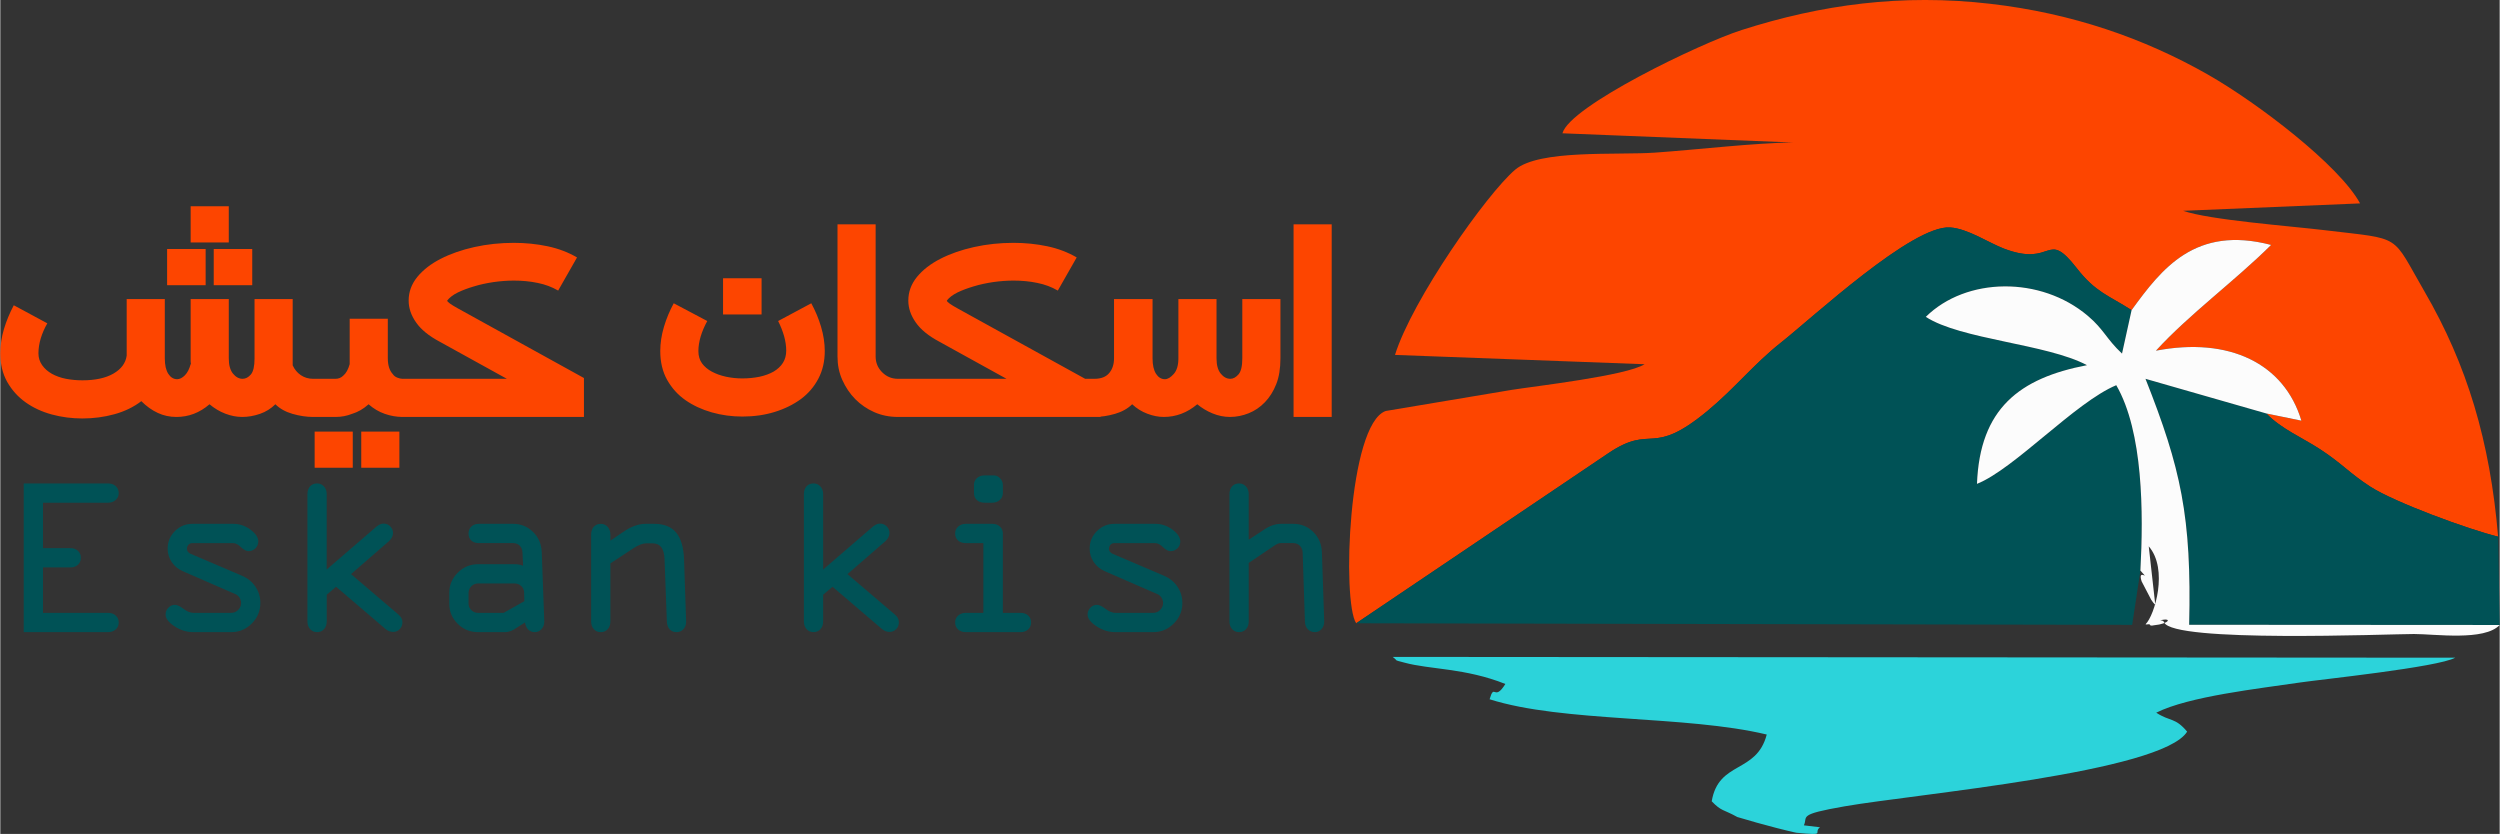 <?xml version="1.0" encoding="UTF-8"?>
<!DOCTYPE svg PUBLIC "-//W3C//DTD SVG 1.1//EN" "http://www.w3.org/Graphics/SVG/1.1/DTD/svg11.dtd">
<!-- Creator: CorelDRAW 2018 (64-Bit) -->
<svg xmlns="http://www.w3.org/2000/svg" xml:space="preserve" width="5.336in" height="1.78in" version="1.1" style="shape-rendering:geometricPrecision; text-rendering:geometricPrecision; image-rendering:optimizeQuality; fill-rule:evenodd; clip-rule:evenodd"
viewBox="0 0 517134 172551"
 xmlns:xlink="http://www.w3.org/1999/xlink">
 <rect x="0" y="0" width="517134" height="172551" fill="#333333" stroke="none"/>
 <defs>
  <style type="text/css">
   <![CDATA[
    .fil1 {fill:#005256}
    .fil2 {fill:#2CD3DA}
    .fil3 {fill:#FCFCFC}
    .fil0 {fill:#FD4500}
    .fil4 {fill:#005256;fill-rule:nonzero}
    .fil5 {fill:#FD4500;fill-rule:nonzero}
   ]]>
  </style>
 </defs>
 <g id="Layer_x0020_1">
  <path class="fil0" d="M280534 128958l52196 -35200c9253,-6217 8686,1034 20512,-8755 5606,-4641 9549,-9666 15171,-14115 6648,-5263 27201,-24363 35025,-23831 3674,250 7950,3176 11151,4392 10405,3951 8605,-4237 15072,4075 3849,4946 6531,5573 11313,8640 6229,-8573 13170,-17589 28868,-13487 -7520,7469 -16936,14344 -23833,21881 15198,-2920 26578,2692 30095,14480l-7258 -1492c3163,3238 7363,4939 11194,7444 4520,2956 6101,4986 10394,7742 4994,3205 20296,8837 26373,10302 -1661,-19737 -6412,-35522 -15211,-50688 -7019,-12099 -4382,-10755 -20518,-12701 -7234,-872 -23931,-2116 -29449,-4029l36616 -1531c-4260,-7866 -21230,-20829 -31563,-26700 -13101,-7444 -27983,-12643 -44927,-14598 -18394,-2123 -34986,160 -51462,5426 -8597,2747 -35621,15774 -37078,21367l47665 1903c-7771,66 -20144,1518 -28518,2096 -8077,558 -23944,-692 -28927,3529 -5869,4973 -21311,26916 -24869,38327l51642 1926c-3752,2389 -22875,4564 -27548,5316l-26017 4360c-7744,2750 -9072,39440 -6108,43919z"/>
  <path class="fil1" d="M280534 128958l160561 328 1703 -11231c645,-11932 579,-28729 -4996,-38354 -8486,3541 -21095,17337 -28819,20413 597,-15559 8755,-21874 22761,-24556 -8290,-4419 -26123,-5296 -33351,-9997 8362,-8256 23762,-8488 33539,-199 3321,2816 3812,4750 7060,7800l1982 -8997c-4782,-3067 -7464,-3694 -11313,-8640 -6467,-8312 -4668,-124 -15072,-4075 -3202,-1216 -7477,-4142 -11151,-4392 -7824,-532 -28377,18568 -35025,23831 -5622,4450 -9565,9474 -15171,14115 -11826,9789 -11259,2538 -20512,8755l-52196 35200z"/>
  <path class="fil2" d="M359410 169052c2910,854 5167,1516 8080,2257 625,159 3792,960 4162,995 6387,604 3323,56 4845,-1140l-3330 -395c888,-1868 -1486,-2212 8486,-3946 14582,-2536 65637,-7040 70812,-15445 -2520,-2997 -3488,-2025 -6395,-3920 6744,-3379 21124,-4967 29907,-6268 3984,-590 28455,-3142 31947,-5109l-219834 -163c1383,1043 -53,500 2391,1174 5283,1456 12601,1104 20922,4424 -2343,3777 -2227,-345 -3264,3163 15185,4837 40604,3284 57344,7298 -2112,8139 -9968,5372 -11385,13817 2055,2136 2366,1615 5312,3259z"/>
  <path class="fil1" d="M517134 129313l-328 -18278c-6077,-1465 -21379,-7097 -26373,-10302 -4294,-2756 -5874,-4785 -10394,-7742 -3831,-2505 -8030,-4206 -11194,-7444l-24999 -7170c7309,18467 9569,28481 9035,50893l64252 42z"/>
  <path class="fil3" d="M440974 64165l-1982 8997c-3249,-3049 -3739,-4983 -7060,-7800 -9777,-8288 -25177,-8057 -33539,199 7229,4701 25061,5579 33351,9997 -14006,2682 -22164,8997 -22761,24556 7724,-3076 20333,-16872 28819,-20413 5575,9625 5641,26422 4996,38354 2298,2494 -702,-732 255,2240l1972 3783c250,378 500,762 848,1044l-1350 -12081c4102,4711 1230,14272 -659,16125 275,145 797,-178 924,129 115,278 701,89 841,76 3040,-287 3908,-1601 1263,-1047 297,68 651,47 805,432 1711,4279 46526,2424 51690,2424 4377,0 14589,1498 17746,-1867l-64252 -42c533,-22412 -1727,-32426 -9035,-50893l24999 7170 7258 1492c-3517,-11788 -14896,-17401 -30095,-14480 6897,-7537 16313,-14413 23833,-21881 -15699,-4102 -22639,4914 -28868,13487z"/>
  <path class="fil4" d="M4843 100027l17433 0c664,0 1203,182 1606,554 411,372 617,855 617,1440 0,570 -206,1044 -625,1424 -419,380 -949,570 -1598,570l-13445 0 0 9401 5658 0c649,0 1171,182 1575,554 403,372 601,855 601,1440 0,585 -198,1068 -601,1440 -404,372 -926,554 -1575,554l-5658 0 0 9401 13445 0c664,0 1203,182 1606,554 411,372 617,855 617,1440 0,585 -206,1068 -625,1440 -419,372 -949,554 -1598,554l-17433 0 0 -30766zm34921 8356l8428 0c1305,0 2492,404 3569,1203 1076,807 1614,1622 1614,2453 0,562 -198,1029 -594,1416 -395,388 -862,578 -1408,578 -491,0 -1021,-277 -1590,-831 -562,-554 -1108,-831 -1638,-831l-8380 0c-340,0 -617,111 -831,333 -214,229 -325,530 -325,918 0,166 71,348 206,530 142,182 308,325 514,412l10762 4598c1147,506 2050,1258 2714,2255 665,997 997,2113 997,3355 0,1647 -594,3071 -1789,4250 -1186,1179 -2595,1772 -4233,1772l-7826 0c-1393,0 -2706,-404 -3925,-1218 -1226,-807 -1836,-1622 -1836,-2437 0,-530 190,-989 570,-1393 380,-404 839,-601 1377,-601 435,0 1029,277 1765,830 744,554 1424,831 2049,831l7826 0c538,0 1013,-198 1417,-601 411,-404 617,-879 617,-1433 0,-419 -118,-799 -348,-1147 -230,-348 -546,-601 -950,-751l-10698 -4661c-989,-419 -1765,-1053 -2343,-1899 -570,-855 -854,-1780 -854,-2786 0,-1424 498,-2635 1503,-3640 1005,-1005 2223,-1503 3640,-1503zm27767 -6125l0 15581 10295 -8879c293,-229 546,-395 776,-482 221,-95 459,-143 704,-143 538,0 997,190 1377,578 380,387 570,847 570,1369 0,293 -71,586 -206,870 -142,285 -340,554 -609,799l-7874 6837 9781 8341c293,245 506,506 649,767 135,261 206,546 206,854 0,562 -182,1029 -554,1416 -372,388 -823,578 -1345,578 -293,0 -570,-47 -823,-135 -253,-95 -506,-245 -752,-443l-10247 -8760 -1946 1646 0 5516c0,665 -182,1203 -554,1606 -372,412 -855,617 -1440,617 -585,0 -1068,-206 -1440,-625 -372,-419 -554,-949 -554,-1598l0 -26311c0,-680 182,-1226 546,-1630 364,-403 847,-601 1448,-601 570,0 1045,206 1424,625 380,419 570,949 570,1606zm31249 18469c-491,0 -934,190 -1322,578 -388,387 -578,847 -578,1369l0 2231c0,506 190,950 570,1329 380,380 839,570 1377,570l5310 0 4289 -2414 -47 -1765c0,-538 -190,-989 -578,-1353 -388,-364 -838,-546 -1361,-546l-7660 0zm237 -12345l7074 0c1607,0 2984,554 4123,1670 1147,1108 1749,2516 1812,4218l522 14251 0 95c0,617 -190,1131 -570,1551 -380,420 -839,625 -1377,625 -554,0 -1013,-174 -1369,-522 -356,-348 -578,-839 -673,-1472l-2310 1464c-245,150 -538,277 -871,380 -332,103 -625,150 -886,150l-5666 0c-1638,0 -3038,-578 -4194,-1725 -1163,-1155 -1740,-2541 -1740,-4163l0 -2231c0,-1622 585,-3015 1764,-4186 1171,-1163 2564,-1748 4170,-1748l7613 0c325,0 625,23 910,79 285,55 562,135 823,245l-134 -2793c-32,-578 -222,-1029 -578,-1377 -356,-348 -815,-523 -1369,-523l-7074 0c-664,0 -1187,-174 -1567,-530 -380,-356 -570,-847 -570,-1464 0,-586 198,-1068 593,-1440 396,-372 910,-554 1543,-554zm27213 2248l0 1234 2318 -1582 143 -87c1701,-1210 3300,-1812 4803,-1812l1804 0c2026,0 3545,609 4550,1828 1005,1226 1543,3093 1622,5610l427 12748 0 95c0,617 -190,1124 -570,1528 -380,403 -855,601 -1424,601 -585,0 -1060,-198 -1416,-593 -356,-388 -546,-934 -578,-1630l-475 -12883c-47,-1116 -277,-1938 -680,-2469 -412,-530 -1021,-799 -1828,-799l-1298 0c-712,0 -1590,340 -2643,1021l-142 95 -4613 3031 0 12004c0,665 -182,1203 -554,1606 -372,412 -855,617 -1440,617 -585,0 -1068,-206 -1440,-625 -372,-419 -554,-949 -554,-1598l0 -17939c0,-681 182,-1226 546,-1630 364,-412 847,-617 1448,-617 570,0 1045,206 1424,625 380,420 570,957 570,1622zm44020 -8372l0 15581 10295 -8879c293,-229 546,-395 775,-482 222,-95 459,-143 704,-143 538,0 997,190 1377,578 380,387 570,847 570,1369 0,293 -71,586 -206,870 -143,285 -340,554 -610,799l-7873 6837 9780 8341c293,245 506,506 649,767 134,261 206,546 206,854 0,562 -182,1029 -554,1416 -372,388 -823,578 -1345,578 -293,0 -570,-47 -823,-135 -253,-95 -506,-245 -752,-443l-10248 -8760 -1946 1646 0 5516c0,665 -182,1203 -554,1606 -372,412 -855,617 -1440,617 -586,0 -1068,-206 -1440,-625 -372,-419 -554,-949 -554,-1598l0 -26311c0,-680 182,-1226 546,-1630 364,-403 847,-601 1448,-601 570,0 1045,206 1424,625 380,419 570,949 570,1606zm29532 6125l5428 0c665,0 1203,182 1606,554 412,372 617,854 617,1440l0 16428 3664 0c649,0 1171,182 1575,546 403,364 601,847 601,1448 0,585 -206,1068 -617,1440 -403,372 -926,554 -1558,554l-11315 0c-665,0 -1203,-182 -1607,-554 -412,-372 -617,-855 -617,-1440 0,-585 206,-1068 625,-1440 419,-372 950,-554 1599,-554l3615 0 0 -14434 -3615 0c-681,0 -1219,-182 -1622,-545 -404,-365 -602,-847 -602,-1448 0,-570 206,-1044 625,-1424 419,-380 950,-570 1599,-570zm3893 -10018l1947 0c451,0 862,198 1242,601 380,404 570,863 570,1392l0 1662c0,578 -206,1053 -625,1424 -420,380 -950,570 -1598,570l-1535 0c-680,0 -1218,-182 -1622,-546 -404,-364 -601,-847 -601,-1448l0 -1662c0,-593 206,-1068 617,-1440 403,-372 941,-554 1606,-554zm26857 10018l8428 0c1305,0 2492,404 3569,1203 1076,807 1614,1622 1614,2453 0,562 -198,1029 -594,1416 -395,388 -862,578 -1408,578 -491,0 -1021,-277 -1590,-831 -562,-554 -1108,-831 -1638,-831l-8380 0c-340,0 -617,111 -831,333 -214,229 -325,530 -325,918 0,166 71,348 206,530 142,182 308,325 514,412l10762 4598c1147,506 2049,1258 2714,2255 665,997 997,2113 997,3355 0,1647 -594,3071 -1789,4250 -1186,1179 -2595,1772 -4233,1772l-7826 0c-1393,0 -2707,-404 -3925,-1218 -1226,-807 -1836,-1622 -1836,-2437 0,-530 190,-989 570,-1393 380,-404 839,-601 1377,-601 435,0 1029,277 1764,830 744,554 1424,831 2050,831l7826 0c538,0 1013,-198 1416,-601 412,-404 617,-879 617,-1433 0,-419 -118,-799 -348,-1147 -230,-348 -546,-601 -950,-751l-10698 -4661c-989,-419 -1765,-1053 -2343,-1899 -570,-855 -855,-1780 -855,-2786 0,-1424 499,-2635 1503,-3640 1005,-1005 2223,-1503 3640,-1503zm27767 -6125l0 9416 2896 -1899c63,-48 142,-103 237,-166 1203,-815 2398,-1226 3569,-1226l2509 0c1622,0 3000,554 4139,1670 1131,1115 1733,2516 1796,4218l475 14251 0 95c0,617 -182,1131 -554,1551 -372,420 -823,625 -1345,625 -602,0 -1092,-190 -1472,-578 -379,-388 -585,-902 -617,-1551l-474 -14394c-32,-554 -229,-1013 -594,-1369 -364,-356 -815,-531 -1353,-531l-2555 0c-230,0 -444,40 -633,119 -198,71 -459,229 -800,459l-5222 3522 0 12099c0,665 -182,1203 -554,1606 -372,412 -855,617 -1440,617 -585,0 -1068,-206 -1440,-625 -372,-419 -554,-949 -554,-1598l0 -26311c0,-680 182,-1226 546,-1630 364,-403 847,-601 1448,-601 570,0 1045,206 1424,625 380,419 570,949 570,1606z"/>
  <path class="fil5" d="M60492 75590c381,843 939,1524 1673,2027 748,504 1605,762 2557,762l0 7890c-1387,0 -2802,-218 -4271,-639 -1455,-422 -2639,-1089 -3537,-1987 -911,898 -1972,1565 -3197,1987 -1224,422 -2435,639 -3659,639 -1170,0 -2340,-231 -3510,-680 -1170,-448 -2258,-1102 -3265,-1945 -2027,1755 -4311,2626 -6856,2626 -1388,0 -2680,-285 -3864,-843 -1197,-558 -2326,-1360 -3387,-2422 -1605,1224 -3455,2122 -5591,2707 -2122,585 -4326,871 -6611,871 -2177,0 -4285,-272 -6339,-830 -2040,-557 -3850,-1401 -5414,-2516 -1564,-1116 -2829,-2517 -3795,-4217 -952,-1700 -1428,-3673 -1428,-5904 0,-1700 258,-3387 762,-5061 503,-1672 1184,-3305 2027,-4896l6938 3740c-585,1007 -1034,2054 -1361,3115 -313,1061 -476,2095 -476,3102 0,911 258,1714 762,2435 503,721 1183,1320 2027,1795 857,476 1823,817 2911,1034 1088,204 2217,313 3387,313 2653,0 4802,-462 6421,-1388 1619,-938 2530,-2163 2748,-3713l0 -11712 7889 0 0 12270c0,1387 245,2448 721,3196 476,735 1089,1116 1837,1116 530,0 1061,-272 1592,-802 530,-531 925,-1306 1197,-2313l68 0c-41,-204 -68,-422 -68,-639l0 -12828 7890 0 0 12270c0,1387 285,2435 870,3155 585,721 1252,1075 1999,1075 626,0 1197,-313 1714,-912 503,-612 748,-1714 748,-3319l0 -12270 7890 0 0 12991c0,272 0,504 0,721zm-16337 -16582l0 -7495 7971 0 0 7495 -7971 0zm-4775 -8842l0 -7495 7890 0 0 7495 -7890 0zm-4870 8842l0 -7495 7971 0 0 7495 -7971 0zm48698 27260c-1224,0 -2448,-218 -3659,-639 -1224,-422 -2340,-1089 -3360,-1987l-68 69c-1020,911 -2136,1550 -3346,1918 -1075,422 -2190,639 -3360,639l-5020 0 0 -7890 4952 0c625,0 1170,-218 1592,-639 585,-476 1033,-1279 1346,-2394l0 -9400 7890 0 0 8203c0,1442 353,2530 1047,3278 204,313 517,557 912,707 395,163 762,245 1075,245l0 7890zm-639 10515l-7890 0 0 -7482 7890 0 0 7482zm-9645 0l-7889 0 0 -7482 7889 0 0 7482zm9971 -18404l21914 0 -13861 -7658c-2285,-1211 -3931,-2558 -4938,-4027 -1020,-1455 -1523,-2951 -1523,-4502 0,-1796 598,-3428 1796,-4897 1197,-1456 2802,-2707 4829,-3741 2013,-1034 4339,-1850 6965,-2435 2639,-585 5359,-871 8175,-871 2394,0 4720,232 6978,708 2257,476 4285,1251 6094,2312l-3904 6856c-1278,-748 -2693,-1278 -4271,-1591 -1564,-327 -3196,-476 -4896,-476 -1388,0 -2789,109 -4231,313 -1428,218 -2775,503 -4012,885 -1252,367 -2367,789 -3360,1265 -980,490 -1714,1047 -2190,1673 0,272 775,830 2313,1673l25982 14351 0 8053 -37857 0 0 -7890zm63376 -11957c-585,1061 -1033,2122 -1360,3184 -313,1061 -476,2081 -476,3033 0,1007 259,1864 762,2557 503,680 1183,1252 2027,1701 857,462 1823,802 2911,1047 1089,231 2217,354 3387,354 1279,0 2476,-122 3591,-354 1115,-245 2082,-599 2911,-1075 816,-490 1456,-1089 1904,-1796 449,-721 680,-1564 680,-2517 0,-952 -149,-1945 -435,-2992 -299,-1034 -707,-2082 -1237,-3143l6856 -3672c843,1550 1524,3169 2027,4870 503,1700 762,3374 762,5019 0,2122 -435,4026 -1320,5700 -870,1673 -2081,3088 -3618,4231 -1551,1129 -3346,2027 -5428,2666 -2067,640 -4298,952 -6693,952 -2177,0 -4285,-286 -6339,-870 -2040,-585 -3849,-1428 -5414,-2517 -1564,-1088 -2830,-2489 -3795,-4189 -952,-1700 -1428,-3686 -1428,-5972 0,-1646 258,-3319 761,-5019 504,-1700 1184,-3319 2027,-4870l6937 3672zm3265 -1360l0 -7482 7972 0 0 7482 -7972 0zm31572 -18650l0 27342c0,1279 449,2367 1347,3265 911,911 1999,1360 3278,1360l952 0 0 7890 -952 0c-1755,0 -3387,-326 -4911,-993 -1510,-666 -2830,-1578 -3945,-2707 -1115,-1143 -1999,-2462 -2666,-3959 -667,-1483 -993,-3102 -993,-4856l0 -27342 7890 0zm37693 13711c-1279,-748 -2693,-1278 -4271,-1591 -1564,-327 -3196,-476 -4896,-476 -1388,0 -2789,109 -4231,313 -1428,218 -2775,503 -4012,885 -1252,367 -2367,789 -3360,1265 -980,490 -1714,1047 -2190,1673 0,272 775,830 2312,1673l26308 14514 3184 0 0 7890 -41367 0 0 -7890 21914 0 -13861 -7658c-2285,-1211 -3932,-2558 -4938,-4027 -1020,-1455 -1523,-2951 -1523,-4502 0,-1796 598,-3428 1796,-4897 1197,-1456 2802,-2707 4829,-3741 2013,-1034 4339,-1850 6965,-2435 2639,-585 5359,-871 8175,-871 2394,0 4720,232 6978,708 2258,476 4285,1251 6094,2312l-3904 6856zm15385 23519c-911,898 -2095,1565 -3550,1987 -1469,422 -2884,639 -4271,639l0 -7890c1387,0 2407,-395 3074,-1197 667,-802 993,-1809 993,-3033l0 -12270 7972 0 0 12270c0,1387 244,2448 720,3196 476,735 1089,1116 1837,1116 585,0 1184,-367 1823,-1075 639,-721 965,-1796 965,-3237l0 -12270 7890 0 0 12270c0,1387 286,2435 871,3155 585,721 1252,1075 2000,1075 585,0 1142,-313 1673,-912 530,-612 789,-1714 789,-3319l0 -12270 7890 0 0 12270c0,2081 -286,3863 -871,5346 -585,1483 -1374,2734 -2353,3741 -980,1020 -2095,1768 -3347,2272 -1251,503 -2544,762 -3863,762 -1224,0 -2422,-245 -3591,-721 -1170,-476 -2231,-1115 -3183,-1904 -2082,1755 -4394,2626 -6938,2626 -1116,0 -2258,-231 -3428,-680 -1170,-448 -2204,-1102 -3102,-1945zm41285 -37231l0 39856 -7890 0 0 -39856 7890 0z"/>
 </g>
</svg>
